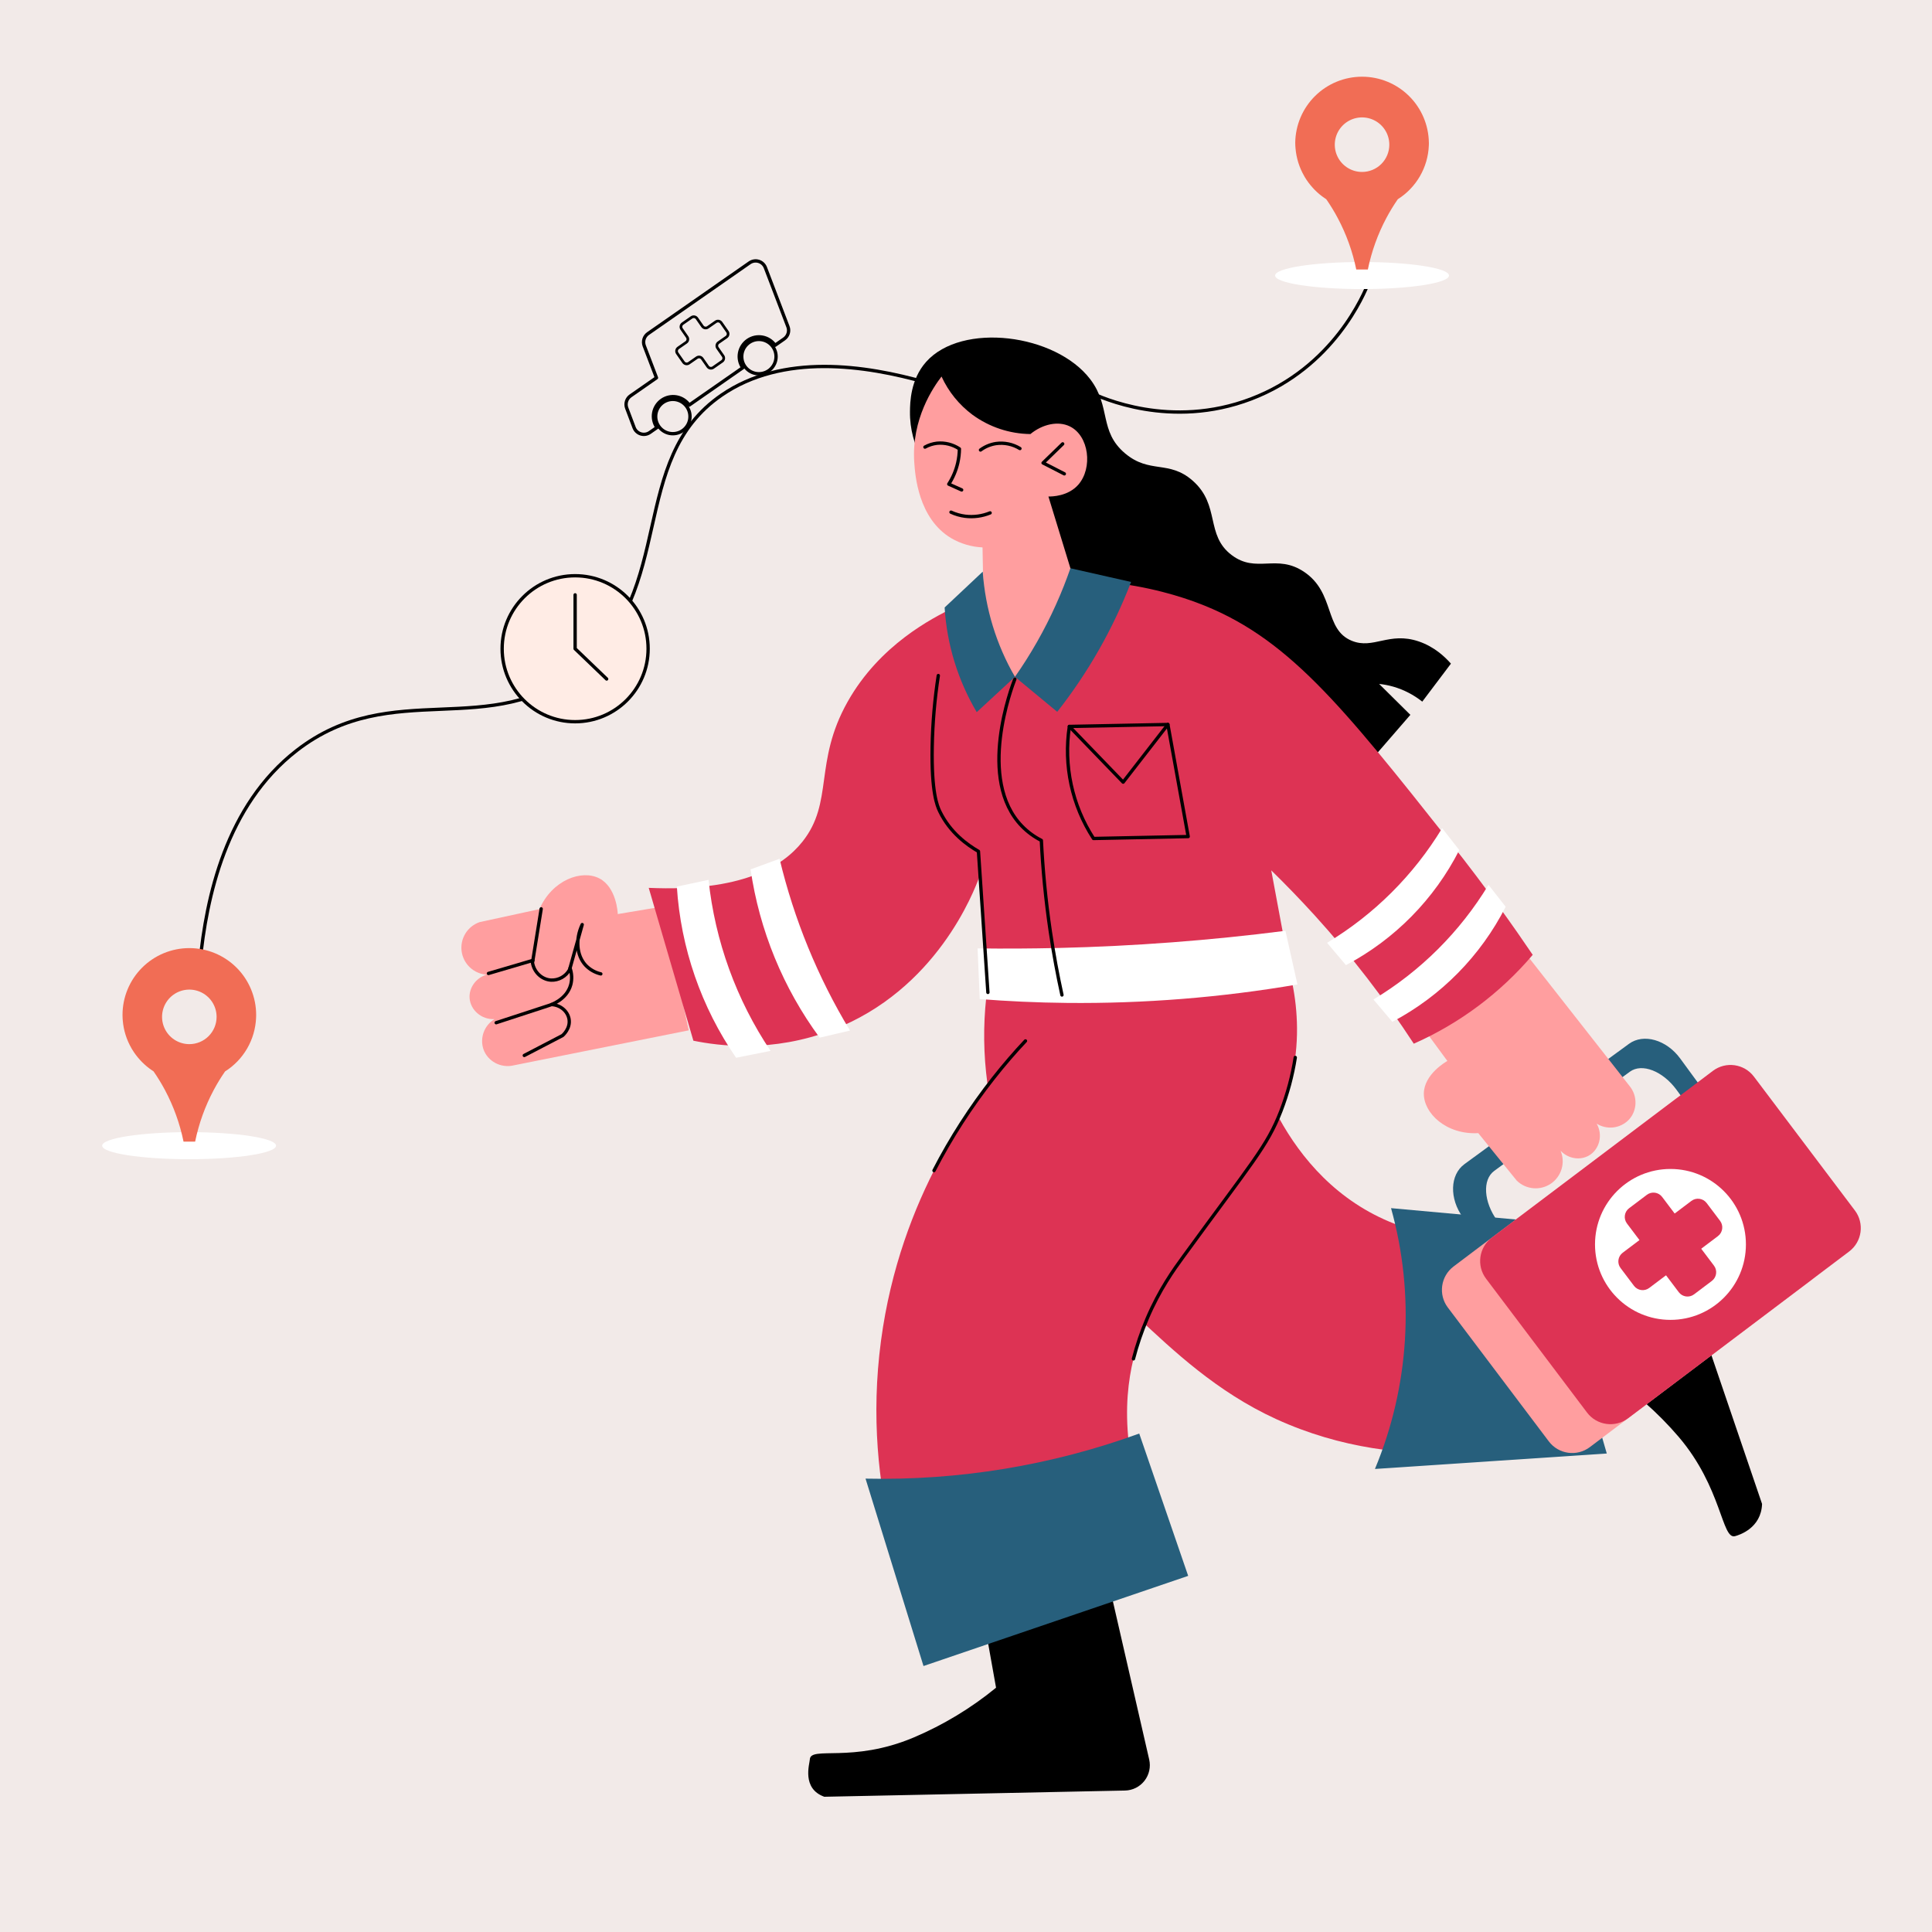 <svg width="827" height="827" viewBox="0 0 827 827" fill="none" xmlns="http://www.w3.org/2000/svg">
<path d="M827 0H0V827H827V0Z" fill="#F2EAE8"/>
<path d="M85.594 412.26C88.27 384.142 96.759 344.723 126.944 321.29C168.017 289.388 209.888 317.7 248.513 286.142C289.983 252.26 268.423 196.934 308.884 169.122C335.055 151.134 370.202 156.229 396.546 163.746" stroke="black" stroke-width="1.427" stroke-linecap="round" stroke-linejoin="round"/>
<path d="M466.428 167.881C471.469 170.288 501.117 183.855 535.483 170.776C570.994 157.258 583.949 125.791 585.93 120.742" stroke="black" stroke-width="1.427" stroke-linecap="round" stroke-linejoin="round"/>
<path d="M421.402 694.68L426.364 722.43C415.679 731.182 403.797 738.362 391.08 743.75C364.674 754.874 346.931 747.224 346.65 753.145C346.563 754.989 343.052 765.604 352.852 769.11L481.579 766.447C483.19 766.412 484.773 766.019 486.213 765.295C487.652 764.572 488.913 763.537 489.903 762.265C490.893 760.994 491.587 759.518 491.935 757.945C492.284 756.371 492.277 754.74 491.916 753.17C486.053 727.607 480.187 702.046 474.318 676.486L421.402 694.68Z" fill="black"/>
<path d="M662.567 600.96L687.514 587.832C699.095 595.366 709.538 604.519 718.526 615.011C737.134 636.811 736.948 659.086 742.679 657.56C744.461 657.085 753.893 654.17 754.257 643.766L712.754 521.887C712.234 520.36 711.381 518.969 710.256 517.814C709.131 516.659 707.763 515.769 706.251 515.209C704.739 514.649 703.121 514.433 701.515 514.576C699.909 514.72 698.355 515.22 696.967 516.04L629.21 556.021L662.567 600.96Z" fill="black"/>
<path d="M422.721 422.514C419.343 446.778 421.917 471.499 430.222 494.546C445.999 520.136 465.129 543.499 487.103 564.014C502.076 577.978 520.803 595.8 546.234 607.431C601.734 632.816 657.581 619.047 680.208 611.98C670.975 583.862 661.741 555.744 652.503 527.626C641.93 529.941 620.506 532.96 597.094 523.904C547.342 504.664 535.545 449.061 534.656 444.512L422.721 422.514Z" fill="#DD3354"/>
<path d="M553.126 420.666C554.441 427.016 555.134 433.479 555.194 439.964C555.698 500.777 498.499 526.563 485.172 581.658C480.76 599.906 479.267 629.178 500.058 670.974L399.718 706.808C390.642 688.891 368.428 639.122 377.112 573.938C385.382 511.748 417.064 470.799 430.317 455.4C430.868 444.282 431.42 433.165 431.971 422.047L553.126 420.666Z" fill="#DD3354"/>
<path d="M595.44 517.152C605.735 554.086 603.308 593.41 588.547 628.797L687.787 622.181L659.119 522.941L595.44 517.152Z" fill="#275F7C"/>
<path d="M370.496 632.932C410.407 633.823 450.136 627.279 487.653 613.634L508.605 674.555L395.306 713.151L370.496 632.932Z" fill="#275F7C"/>
<path d="M438.955 445.571C434.407 450.396 429.817 455.706 425.227 461.532C415.51 473.87 406.995 487.108 399.797 501.067" stroke="black" stroke-width="1.427" stroke-linecap="round" stroke-linejoin="round"/>
<path d="M485.172 581.658C486.704 575.75 488.677 569.966 491.073 564.353C496.382 551.923 502.444 543.496 506.542 537.889C535.85 497.63 542.409 490.787 548.305 475.566C551.16 468.168 553.218 460.488 554.446 452.654" stroke="black" stroke-width="1.427" stroke-linecap="round" stroke-linejoin="round"/>
<path d="M396.41 154.926C389.686 162.505 389.562 172.367 389.517 176.151C389.136 206.646 422.952 224.617 424.664 225.494L582.208 330.8L603.71 305.99L590.341 292.758C592.393 292.969 594.421 293.361 596.403 293.928C600.917 295.235 605.131 297.412 608.808 300.337L621.077 284.074C618.484 281.13 613.956 276.826 607.295 274.564C594.567 270.247 587.885 278.091 578.623 274.287C566.681 269.387 571.643 253.823 558.225 244.792C546.465 236.877 537.856 245.619 527.258 237.626C515.8 229 522.498 216.277 510.511 205.737C500.356 196.809 492.139 202.946 481.591 194.068C470.302 184.557 475.674 174.162 466.705 162.369C451.885 142.885 411.693 137.728 396.41 154.926Z" fill="black"/>
<path d="M294.826 441.043L283.248 388.115L264.437 391.274C264.437 390.708 263.887 379.841 256.581 376.016C249.088 372.096 236.402 376.587 230.903 389.161L205.303 394.715C202.776 395.586 200.628 397.304 199.224 399.579C197.82 401.854 197.246 404.544 197.6 407.194C197.954 409.843 199.214 412.289 201.166 414.115C203.118 415.941 205.642 417.036 208.309 417.213C203.711 418.569 200.713 422.837 201.007 427.211C201.346 432.289 206.047 436.528 211.687 436.238C209.551 437.526 207.916 439.502 207.051 441.842C206.186 444.182 206.143 446.747 206.928 449.115C208.714 454.246 214.309 457.335 219.846 456.041L294.826 441.043Z" fill="#FF9E9F"/>
<path d="M231.655 389.046L227.934 412.098C228.633 416.233 232.003 419.314 235.873 419.541C237.482 419.605 239.077 419.22 240.48 418.429C241.882 417.638 243.038 416.473 243.816 415.063C245.619 408.635 247.419 402.205 249.217 395.773C246.26 402.05 246.802 408.885 250.614 413.095C252.379 414.982 254.667 416.301 257.185 416.882" stroke="black" stroke-width="1.427" stroke-linecap="round" stroke-linejoin="round"/>
<path d="M209.082 416.692L228.103 411.097" stroke="black" stroke-width="1.427" stroke-linecap="round" stroke-linejoin="round"/>
<path d="M212.386 437.772L235.021 430.375C235.521 430.23 242.58 428.034 244.329 421.435C244.916 419.119 244.804 416.682 244.006 414.43" stroke="black" stroke-width="1.427" stroke-linecap="round" stroke-linejoin="round"/>
<path d="M224.427 451.79L240.785 443.272C240.922 443.157 244.267 440.283 243.584 436.243C243.018 432.873 239.917 430.181 236.088 429.999" stroke="black" stroke-width="1.427" stroke-linecap="round" stroke-linejoin="round"/>
<path d="M697.289 446.816L626.866 498.309C620.626 502.857 620.333 513.079 626.204 521.114L640.677 540.891L649.58 534.383L640.933 522.557C635.062 514.526 634.47 504.966 639.61 501.203L697.686 458.741C702.83 454.982 711.745 458.443 717.633 466.478L726.276 478.3L733.694 472.879L719.221 453.101C713.345 445.067 703.529 442.255 697.289 446.816Z" fill="#275F7C"/>
<path d="M650.27 404.605L608.258 438.781L619.551 454.151C619.059 454.424 609.594 459.795 609.478 468.045C609.354 476.501 619.076 485.8 632.783 485.044C638.277 491.831 643.774 498.613 649.274 505.392C651.19 507.255 653.692 508.398 656.355 508.627C659.018 508.855 661.678 508.155 663.884 506.646C666.089 505.137 667.705 502.91 668.456 500.345C669.207 497.78 669.048 495.034 668.005 492.573C671.288 496.063 676.445 496.82 680.22 494.587C684.603 491.995 686.265 485.904 683.466 480.987C685.58 482.315 688.082 482.884 690.562 482.6C693.042 482.317 695.352 481.198 697.111 479.428C700.887 475.525 701.122 469.14 697.471 464.778C681.733 444.718 666 424.66 650.27 404.605Z" fill="#FF9E9F"/>
<path d="M277.69 380.052C284.058 401.86 290.429 423.668 296.802 445.476C307.454 447.655 330.568 450.793 356.346 440.882C400.81 423.792 416.853 381.85 419.38 374.908C420.546 391.539 421.711 408.17 422.874 424.801C432.207 425.801 441.895 426.558 451.956 427.009C485.809 428.504 519.725 426.378 553.127 420.666C550.138 404.636 547.151 388.602 544.166 372.563C550.36 378.6 556.608 385.079 562.91 391.998C578.42 409.111 592.555 427.423 605.182 446.762C624.8 438.078 642.202 425.074 656.088 408.72C648.442 397.419 636.509 380.407 620.8 360.572C574.149 301.656 550.823 272.199 512.004 257.842C500.753 253.678 453.502 237.87 407.988 260.228C399.396 264.45 376.562 275.887 362.776 300.478C348.241 326.384 356.987 343.341 343.482 360.295C334.856 371.112 317.274 381.793 277.69 380.052Z" fill="#DD3354"/>
<path d="M418.462 405.966C429.765 406.115 441.343 406.053 453.196 405.78C485.647 405.008 518.035 402.555 550.232 398.432C551.944 406.088 553.659 413.744 555.376 421.402C522.783 426.991 489.753 429.636 456.686 429.304C443.715 429.172 431.264 428.585 419.38 427.65L418.462 405.966Z" fill="white"/>
<path d="M568.058 403.576L576.142 413.132C597.012 402.118 613.961 384.913 624.662 363.88L617.31 354.506C605.112 374.613 588.21 391.453 568.058 403.576Z" fill="white"/>
<path d="M587.906 427.836L595.99 437.392C616.858 426.375 633.806 409.171 644.51 388.14L637.158 378.766C624.961 398.873 608.058 415.713 587.906 427.836Z" fill="white"/>
<path d="M333.695 367.602L321.29 372.15C325.077 398.223 335.231 422.96 350.855 444.174L363.843 441.139C350.057 418.33 339.887 393.524 333.695 367.602Z" fill="white"/>
<path d="M303.294 376.616L289.727 379.511C291.4 405.778 300.164 431.101 315.087 452.783L329.833 449.822C315.185 427.937 306.077 402.82 303.294 376.633V376.616Z" fill="white"/>
<path d="M403.026 161.174C399.66 165.565 390.063 179.31 391.353 197.93C391.725 203.268 393.007 221.913 407.161 230.365C411.246 232.749 415.849 234.106 420.575 234.318L421.22 269.052L434.452 289.727L464.497 263.813C459.259 246.721 454.022 229.63 448.784 212.539C450.33 212.539 457.223 212.46 461.602 207.44C467.805 200.336 466.225 186.513 457.881 182.49C452.894 180.087 446.257 181.555 441.068 185.798C432.139 185.692 423.465 182.801 416.258 177.528C410.544 173.274 405.993 167.65 403.026 161.174Z" fill="#FF9E9F"/>
<path d="M395.926 191.381C397.524 190.497 399.28 189.935 401.095 189.727C404.471 189.404 407.855 190.257 410.676 192.141C410.656 194.135 410.425 196.122 409.985 198.067C409.245 201.325 407.939 204.428 406.127 207.234L411.639 209.715" stroke="black" stroke-width="1.427" stroke-linecap="round" stroke-linejoin="round"/>
<path d="M419.702 192.625C421.654 191.186 423.923 190.24 426.318 189.867C429.885 189.367 433.514 190.121 436.586 192.001" stroke="black" stroke-width="1.427" stroke-linecap="round" stroke-linejoin="round"/>
<path d="M407.078 219.238C408.998 220.126 411.042 220.713 413.14 220.979C416.766 221.425 420.446 220.929 423.825 219.54" stroke="black" stroke-width="1.427" stroke-linecap="round" stroke-linejoin="round"/>
<path d="M454.887 189.999L446.489 198.162L455.586 202.826" stroke="black" stroke-width="1.427" stroke-linecap="round" stroke-linejoin="round"/>
<path d="M401.645 289.173C400.091 299.257 399.216 309.434 399.028 319.636C398.676 339.161 401.132 344.942 402.29 347.34C406.69 356.437 414.112 361.718 418.83 364.43L422.874 424.801" stroke="black" stroke-width="1.427" stroke-linecap="round" stroke-linejoin="round"/>
<path d="M434.407 290.691C433.166 293.817 417.991 333.695 437.483 353.679C439.892 356.137 442.685 358.186 445.753 359.745C446.348 371.832 447.543 384.94 449.611 398.891C451.029 408.427 452.716 417.445 454.573 425.905" stroke="black" stroke-width="1.427" stroke-linecap="round" stroke-linejoin="round"/>
<path d="M457.745 310.952C455.202 327.667 458.88 344.734 468.082 358.918L508.605 358.091L499.922 310.125L457.745 310.952Z" stroke="black" stroke-width="1.427" stroke-linecap="round" stroke-linejoin="round"/>
<path d="M499.922 310.125L480.764 334.799L457.745 310.952" stroke="black" stroke-width="1.427" stroke-linecap="round" stroke-linejoin="round"/>
<path d="M434.452 289.727L452.551 304.704C465.805 287.855 476.461 269.115 484.163 249.109L458.195 243.241C456.475 248.203 454.436 253.438 451.993 258.851C447.128 269.671 441.255 280.008 434.452 289.727Z" fill="#275F7C"/>
<path d="M420.666 244.701L404.353 260.038C405.31 275.851 410.021 291.209 418.094 304.841L434.452 289.727C426.482 275.967 421.766 260.565 420.666 244.701Z" fill="#275F7C"/>
<path d="M716.841 470.736L622.213 542.121C616.681 546.294 615.58 554.161 619.753 559.692L662.971 616.982C667.143 622.513 675.01 623.615 680.541 619.442L775.169 548.057C780.701 543.884 781.802 536.018 777.629 530.486L734.411 473.196C730.239 467.665 722.372 466.564 716.841 470.736Z" fill="#FF9E9F"/>
<path d="M733.201 458.392L638.573 529.777C633.041 533.95 631.94 541.817 636.113 547.348L679.331 604.638C683.503 610.169 691.37 611.27 696.901 607.098L791.529 535.713C797.061 531.54 798.162 523.673 793.99 518.142L750.772 460.852C746.599 455.321 738.732 454.219 733.201 458.392Z" fill="#DD3354"/>
<path d="M715.049 564.977C732.887 564.977 747.347 550.517 747.347 532.679C747.347 514.841 732.887 500.38 715.049 500.38C697.211 500.38 682.75 514.841 682.75 532.679C682.75 550.517 697.211 564.977 715.049 564.977Z" fill="white"/>
<path d="M704.956 511.44L697.338 517.187C695.281 518.738 694.872 521.663 696.423 523.72L718.613 553.135C720.165 555.192 723.09 555.601 725.146 554.05L732.765 548.303C734.821 546.751 735.231 543.826 733.679 541.77L711.489 512.354C709.938 510.298 707.013 509.888 704.956 511.44Z" fill="#DD3354"/>
<path d="M736.289 522.587L730.541 514.968C728.99 512.911 726.065 512.502 724.009 514.053L694.593 536.244C692.536 537.795 692.127 540.72 693.678 542.776L699.426 550.395C700.977 552.452 703.902 552.861 705.958 551.31L735.374 529.119C737.43 527.568 737.84 524.643 736.289 522.587Z" fill="#DD3354"/>
<path d="M80.955 496.2C101.508 496.2 118.17 493.608 118.17 490.411C118.17 487.214 101.508 484.622 80.955 484.622C60.402 484.622 43.74 487.214 43.74 490.411C43.74 493.608 60.402 496.2 80.955 496.2Z" fill="white"/>
<path d="M109.648 434.427C109.646 430.671 108.905 426.952 107.466 423.483C106.027 420.013 103.919 416.861 101.262 414.206C95.896 408.845 88.619 405.835 81.034 405.838C73.448 405.841 66.174 408.858 60.813 414.224C55.451 419.59 52.441 426.866 52.444 434.452C52.444 434.812 52.444 435.242 52.477 435.717L52.502 436.193C52.502 436.412 52.535 436.64 52.556 436.875C52.907 441.048 54.178 445.091 56.277 448.714C56.36 448.858 56.434 449.003 56.521 449.127C56.538 449.148 56.551 449.17 56.563 449.193L56.74 449.479C56.918 449.76 57.092 450.033 57.27 450.306L57.452 450.574C57.654 450.868 57.865 451.153 58.064 451.435L58.188 451.604C58.725 452.315 59.271 452.973 59.817 453.576L59.978 453.754C60.264 454.064 60.545 454.362 60.826 454.647C61.115 454.941 61.405 455.21 61.69 455.474L61.922 455.685C62.207 455.942 62.488 456.182 62.749 456.409L62.984 456.603C63.282 456.843 63.572 457.075 63.849 457.281L64.043 457.426C64.365 457.666 64.676 457.885 64.965 458.08L65.126 458.191L65.73 458.605C67.517 461.18 69.151 463.857 70.626 466.622C74.318 473.558 76.992 480.989 78.565 488.687H82.15H83.527C85.096 480.993 87.766 473.567 91.454 466.635C92.924 463.877 94.553 461.207 96.333 458.638C100.236 456.172 103.483 452.797 105.796 448.801C108.109 444.806 109.42 440.309 109.615 435.697C109.635 435.242 109.644 434.837 109.648 434.489V434.448V434.427ZM81.046 446.948C78.737 446.949 76.48 446.265 74.559 444.983C72.639 443.7 71.142 441.877 70.258 439.744C69.374 437.611 69.143 435.263 69.593 432.999C70.043 430.734 71.155 428.654 72.788 427.021C74.421 425.388 76.501 424.276 78.766 423.826C81.03 423.376 83.378 423.607 85.511 424.491C87.644 425.375 89.467 426.872 90.749 428.792C92.032 430.713 92.716 432.97 92.715 435.279C92.715 438.374 91.486 441.342 89.297 443.53C87.109 445.719 84.141 446.948 81.046 446.948Z" fill="#F16D55"/>
<path d="M583.035 123.736C603.588 123.736 620.25 121.144 620.25 117.947C620.25 114.75 603.588 112.158 583.035 112.158C562.482 112.158 545.82 114.75 545.82 117.947C545.82 121.144 562.482 123.736 583.035 123.736Z" fill="white"/>
<path d="M611.633 61.09C611.542 53.565 608.489 46.378 603.135 41.089C597.782 35.799 590.559 32.833 583.033 32.833C575.507 32.833 568.284 35.799 562.93 41.089C557.577 46.378 554.524 53.565 554.433 61.09C554.433 61.454 554.433 61.88 554.466 62.356L554.503 62.852C554.503 63.071 554.537 63.299 554.557 63.534C554.91 67.707 556.18 71.749 558.279 75.373C558.361 75.518 558.436 75.662 558.523 75.807L558.564 75.869C558.622 75.968 558.684 76.059 558.742 76.159C558.915 76.44 559.093 76.713 559.271 76.986L559.453 77.254C559.656 77.548 559.866 77.833 560.065 78.11L560.189 78.284C560.727 78.995 561.272 79.653 561.818 80.256L561.979 80.434C562.265 80.744 562.546 81.042 562.806 81.323C563.096 81.612 563.385 81.885 563.671 82.15L563.902 82.361C564.188 82.617 564.469 82.857 564.729 83.085L564.965 83.279C565.259 83.519 565.548 83.746 565.829 83.957L566.024 84.102C566.346 84.342 566.656 84.561 566.941 84.755L567.107 84.867L567.711 85.28C569.498 87.855 571.133 90.532 572.606 93.298C576.302 100.234 578.979 107.667 580.554 115.367H584.139H585.516C587.086 107.673 589.754 100.245 593.439 93.311C594.913 90.541 596.547 87.859 598.334 85.28C602.237 82.813 605.484 79.438 607.798 75.441C610.111 71.445 611.421 66.948 611.616 62.335C611.637 61.885 611.645 61.479 611.645 61.132V61.111L611.633 61.09ZM583.035 73.603C580.726 73.604 578.469 72.92 576.549 71.638C574.628 70.356 573.132 68.533 572.247 66.4C571.363 64.267 571.132 61.92 571.581 59.655C572.031 57.391 573.143 55.31 574.775 53.677C576.408 52.044 578.487 50.932 580.752 50.481C583.016 50.031 585.364 50.262 587.497 51.145C589.63 52.028 591.453 53.525 592.736 55.444C594.019 57.364 594.704 59.621 594.704 61.93C594.704 63.463 594.403 64.981 593.817 66.397C593.231 67.813 592.371 69.1 591.288 70.184C590.204 71.268 588.917 72.128 587.501 72.714C586.085 73.301 584.568 73.603 583.035 73.603Z" fill="#F16D55"/>
<path d="M246.186 308.934C263.441 308.934 277.43 294.946 277.43 277.69C277.43 260.434 263.441 246.446 246.186 246.446C228.93 246.446 214.941 260.434 214.941 277.69C214.941 294.946 228.93 308.934 246.186 308.934Z" fill="#FFECE5" stroke="black" stroke-width="1.427" stroke-linecap="round" stroke-linejoin="round"/>
<path d="M246.185 254.625V277.69L259.678 290.645" stroke="black" stroke-width="1.427" stroke-linecap="round" stroke-linejoin="round"/>
<path d="M320.876 112.497L277.397 142.79C276.582 143.359 275.98 144.184 275.687 145.133C275.393 146.083 275.424 147.103 275.776 148.033L281.006 161.712L269.9 169.444C269.084 170.012 268.481 170.837 268.187 171.787C267.892 172.736 267.923 173.757 268.275 174.687L271.434 183.052C271.675 183.687 272.058 184.257 272.554 184.721C273.049 185.185 273.644 185.53 274.293 185.729C274.941 185.929 275.627 185.977 276.298 185.872C276.968 185.766 277.605 185.509 278.161 185.12L281.205 182.999C280.573 182.092 280.127 181.069 279.89 179.99C279.654 178.911 279.632 177.795 279.827 176.707C280.022 175.619 280.429 174.581 281.025 173.65C281.621 172.72 282.394 171.916 283.301 171.284C284.208 170.653 285.23 170.206 286.31 169.97C287.389 169.733 288.505 169.712 289.593 169.906C290.681 170.101 291.719 170.508 292.65 171.104C293.58 171.7 294.384 172.474 295.016 173.381L301.504 168.861L317.944 157.411C316.669 155.579 316.173 153.316 316.567 151.118C316.961 148.921 318.211 146.97 320.043 145.695C321.875 144.419 324.138 143.924 326.336 144.317C328.533 144.711 330.484 145.961 331.759 147.793L335.659 145.077C336.477 144.507 337.081 143.679 337.374 142.726C337.668 141.772 337.633 140.748 337.275 139.817L327.612 114.531C327.367 113.899 326.98 113.331 326.483 112.87C325.985 112.41 325.389 112.068 324.74 111.872C324.091 111.676 323.405 111.63 322.736 111.739C322.066 111.847 321.43 112.106 320.876 112.497V112.497Z" stroke="black" stroke-width="1.427" stroke-linecap="round" stroke-linejoin="round"/>
<path d="M288.007 185.649C292.065 185.649 295.355 182.36 295.355 178.301C295.355 174.243 292.065 170.953 288.007 170.953C283.949 170.953 280.659 174.243 280.659 178.301C280.659 182.36 283.949 185.649 288.007 185.649Z" stroke="black" stroke-width="1.427" stroke-linecap="round" stroke-linejoin="round"/>
<path d="M324.85 159.988C328.908 159.988 332.198 156.698 332.198 152.64C332.198 148.582 328.908 145.292 324.85 145.292C320.792 145.292 317.502 148.582 317.502 152.64C317.502 156.698 320.792 159.988 324.85 159.988Z" stroke="black" stroke-width="1.427" stroke-linecap="round" stroke-linejoin="round"/>
<path d="M306.404 137.733L302.992 140.11C302.632 140.36 302.188 140.456 301.757 140.379C301.326 140.301 300.944 140.056 300.693 139.697L298.316 136.281C298.065 135.922 297.682 135.677 297.251 135.599C296.82 135.522 296.376 135.618 296.016 135.868L292.183 138.535C292.005 138.659 291.853 138.817 291.735 139C291.618 139.183 291.538 139.387 291.499 139.601C291.461 139.815 291.465 140.034 291.511 140.246C291.558 140.459 291.646 140.66 291.77 140.838L294.143 144.25C294.393 144.609 294.489 145.054 294.412 145.485C294.334 145.915 294.089 146.298 293.73 146.549L290.318 148.926C289.959 149.177 289.714 149.559 289.636 149.99C289.559 150.421 289.655 150.865 289.905 151.225L292.576 155.058C292.827 155.418 293.209 155.663 293.64 155.74C294.071 155.818 294.515 155.721 294.875 155.472L298.287 153.098C298.646 152.849 299.091 152.752 299.522 152.83C299.953 152.907 300.335 153.153 300.586 153.512L302.963 156.923C303.214 157.282 303.596 157.528 304.027 157.605C304.458 157.683 304.902 157.586 305.262 157.337L309.095 154.666C309.455 154.415 309.7 154.032 309.777 153.602C309.855 153.171 309.758 152.726 309.509 152.367L307.131 148.955C306.882 148.595 306.785 148.151 306.863 147.72C306.94 147.289 307.186 146.907 307.545 146.656L310.96 144.278C311.32 144.028 311.565 143.645 311.642 143.214C311.72 142.783 311.623 142.339 311.374 141.979L308.703 138.146C308.452 137.787 308.07 137.542 307.639 137.464C307.208 137.387 306.763 137.483 306.404 137.733V137.733Z" stroke="black" stroke-width="1.141" stroke-linecap="round" stroke-linejoin="round"/>
</svg>
